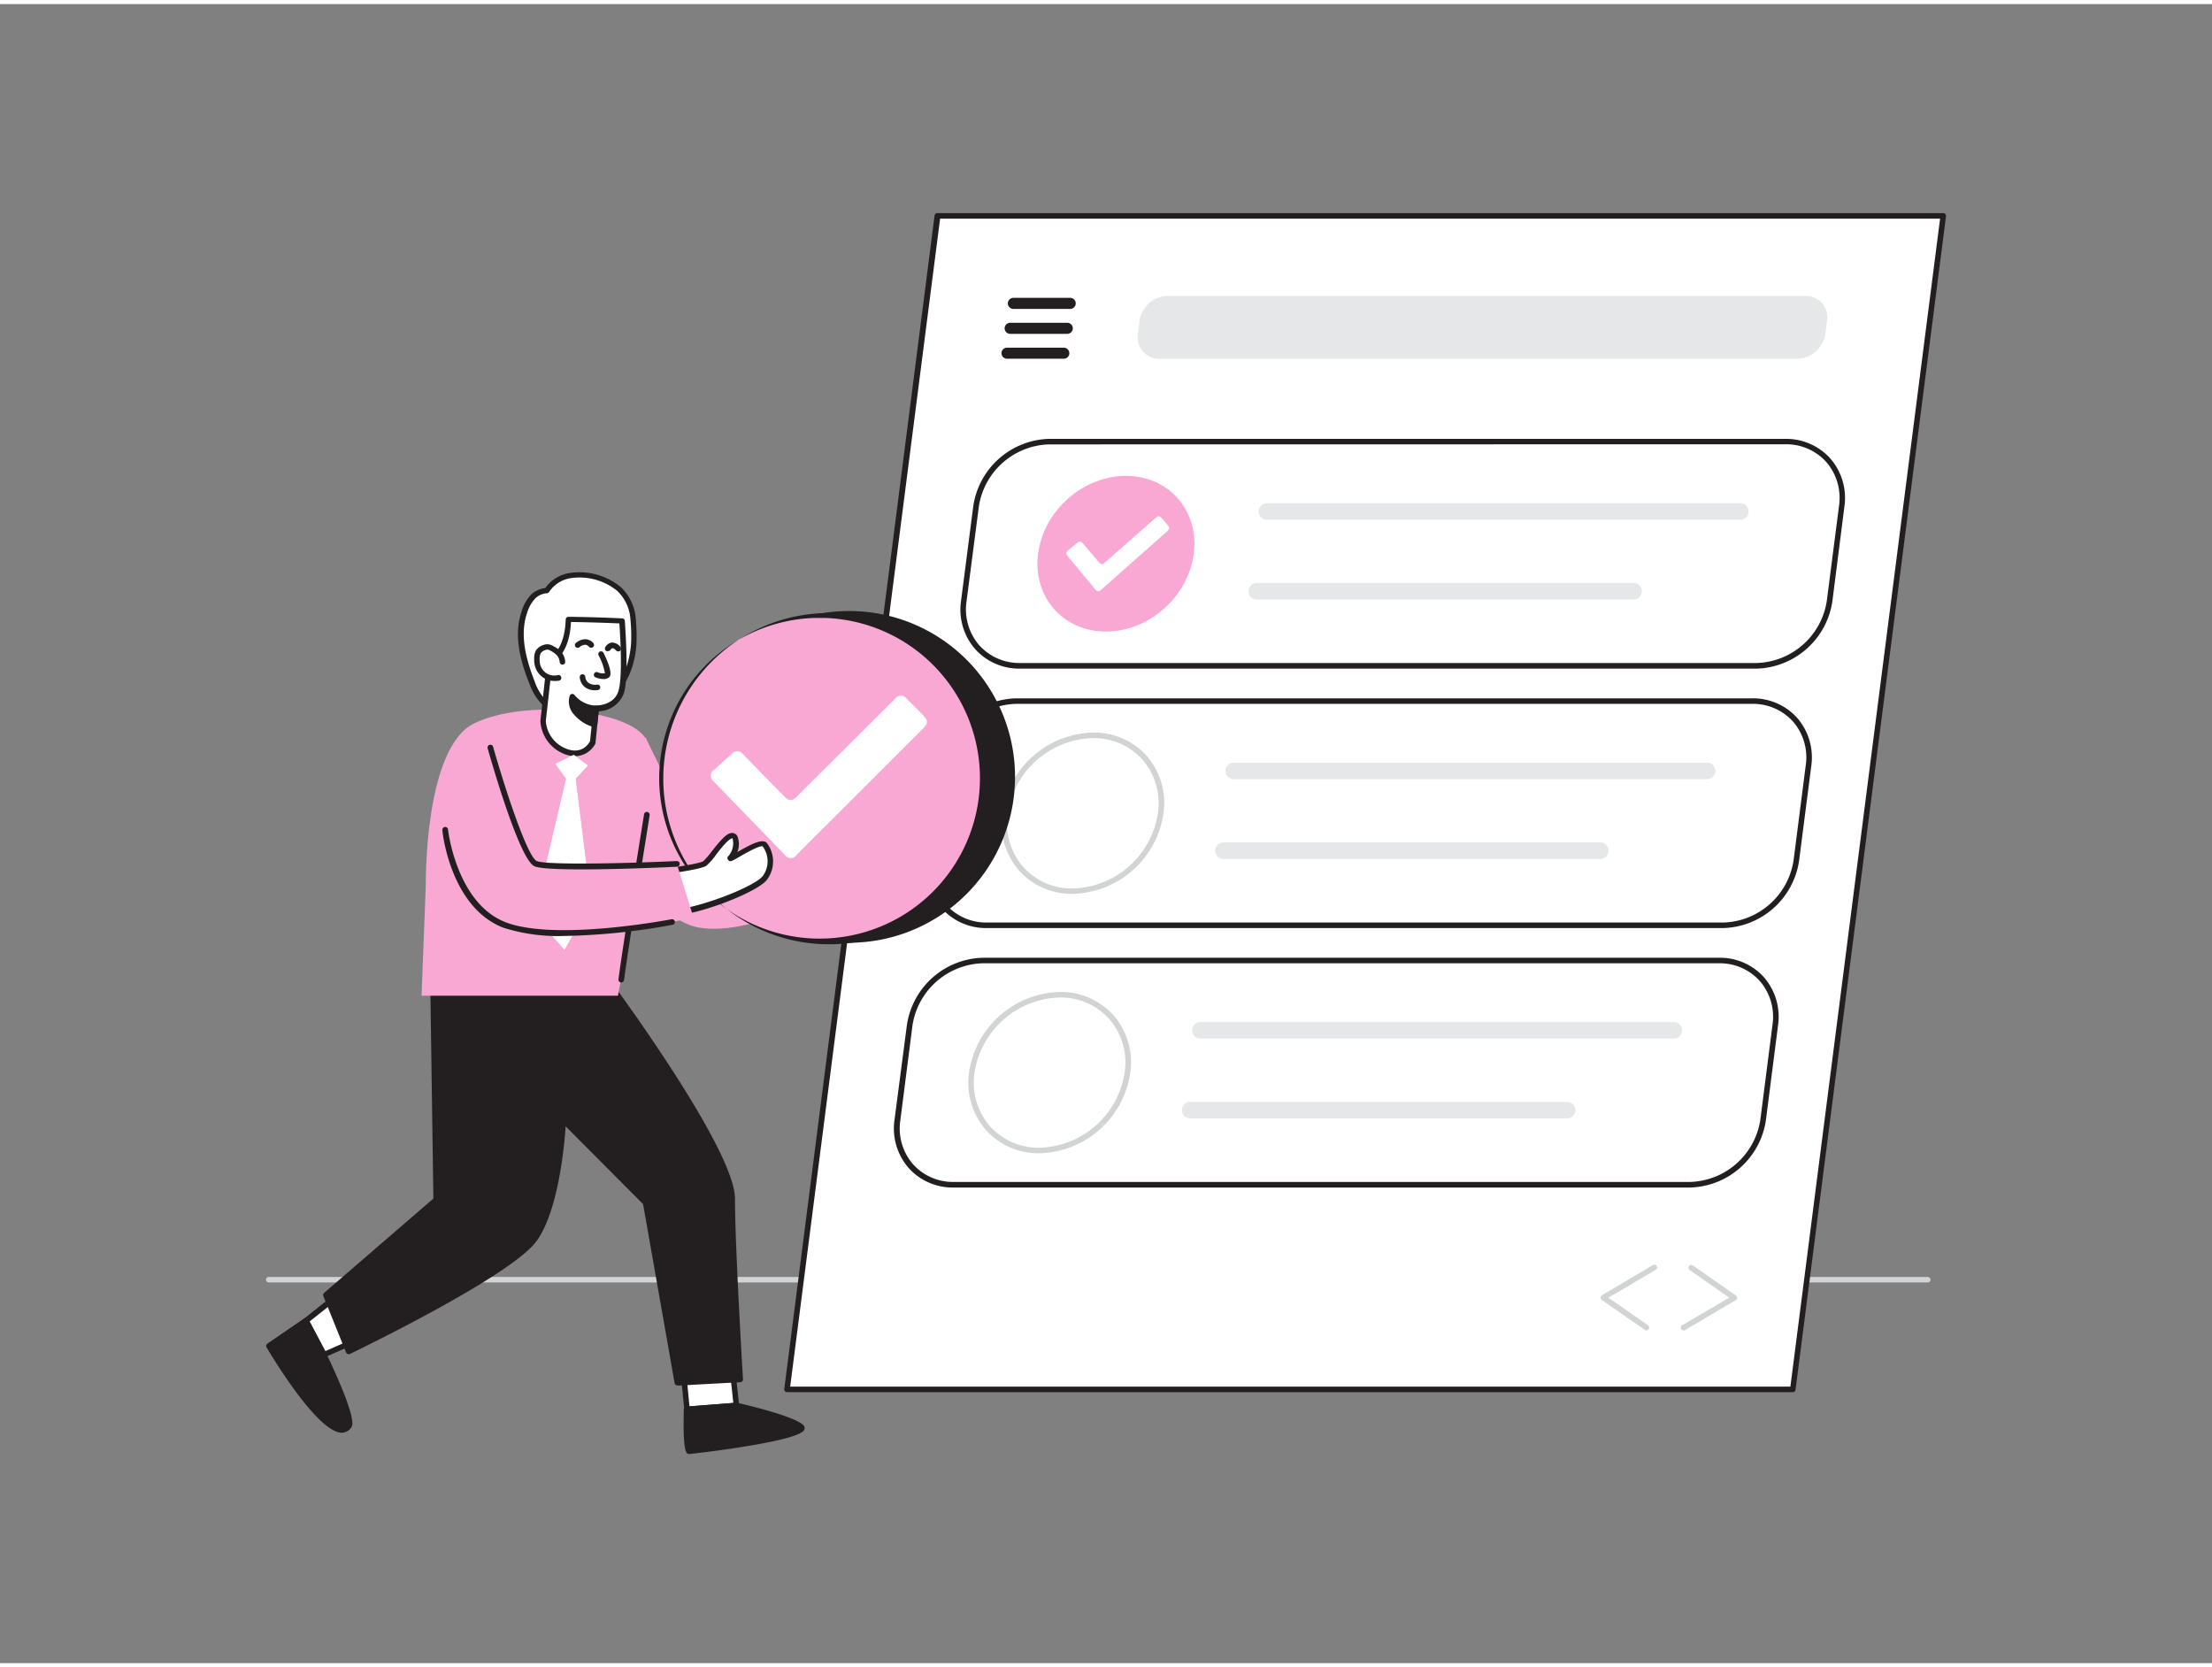 <svg xmlns="http://www.w3.org/2000/svg" viewBox="0 0 400 300" width="406" height="306" class="illustration styles_illustrationTablet__1DWOa"><rect x="0" y="0" width="400" height="300" fill="#808080" stroke="none"/><g id="_249_completed_task_flatline" data-name="#249_completed_task_flatline"><path d="M348.57,231.17H48.6a.5.5,0,0,1-.5-.5.5.5,0,0,1,.5-.5h300a.51.51,0,0,1,.5.5A.5.5,0,0,1,348.57,231.17Z" fill="#d1d3d4"></path><polygon points="324.2 250.45 142.32 250.45 169.51 38.3 351.4 38.3 324.2 250.45" fill="#fff"></polygon><path d="M324.21,251H142.32a.5.5,0,0,1-.38-.17.51.51,0,0,1-.12-.39L169,38.24a.5.5,0,0,1,.49-.44H351.4a.5.5,0,0,1,.5.57L324.7,250.51A.5.5,0,0,1,324.21,251Zm-181.32-1H323.76L350.83,38.8H170Z" fill="#231f20"></path><path d="M325,64.14H209.7a3.89,3.89,0,0,1-3.94-4.52l.3-2.35a5.29,5.29,0,0,1,5.1-4.51H326.45a3.89,3.89,0,0,1,3.94,4.51l-.31,2.35A5.29,5.29,0,0,1,325,64.14Z" fill="#e6e7e8"></path><path d="M193.53,54.62H183.25a.5.5,0,0,1-.5-.5.51.51,0,0,1,.5-.5h10.28a.51.51,0,0,1,.5.5A.5.5,0,0,1,193.53,54.62Z" fill="#d1d3d4"></path><path d="M193,59.13H182.67a.5.5,0,0,1,0-1H193a.5.5,0,0,1,0,1Z" fill="#d1d3d4"></path><path d="M192.37,63.63H182.1a.5.5,0,0,1-.5-.5.5.5,0,0,1,.5-.5h10.27a.5.5,0,0,1,.5.5A.5.5,0,0,1,192.37,63.63Z" fill="#d1d3d4"></path><path d="M193.53,54.62H183.25a.5.5,0,0,1-.5-.5.51.51,0,0,1,.5-.5h10.28a.51.51,0,0,1,.5.5A.5.5,0,0,1,193.53,54.62Z" fill="none" stroke="#231f20" stroke-linecap="round" stroke-linejoin="round"></path><path d="M193,59.13H182.67a.5.5,0,0,1,0-1H193a.5.5,0,0,1,0,1Z" fill="none" stroke="#231f20" stroke-linecap="round" stroke-linejoin="round"></path><path d="M192.37,63.63H182.1a.5.5,0,0,1-.5-.5.5.5,0,0,1,.5-.5h10.27a.5.5,0,0,1,.5.5A.5.5,0,0,1,192.37,63.63Z" fill="none" stroke="#231f20" stroke-linecap="round" stroke-linejoin="round"></path><path d="M317.63,119.67H184.51A10.08,10.08,0,0,1,174.29,108l2.19-17.11A13.73,13.73,0,0,1,189.7,79.12H322.83A10.09,10.09,0,0,1,333,90.84L330.85,108A13.72,13.72,0,0,1,317.63,119.67Z" fill="#fff"></path><path d="M317.63,120.17H184.51a10.71,10.71,0,0,1-8.2-3.57,10.86,10.86,0,0,1-2.52-8.71L176,90.78A14.25,14.25,0,0,1,189.7,78.62H322.83A10.73,10.73,0,0,1,331,82.19a10.89,10.89,0,0,1,2.52,8.72L331.35,108A14.26,14.26,0,0,1,317.63,120.17ZM189.7,79.62A13.23,13.23,0,0,0,177,90.91L174.78,108a9.92,9.92,0,0,0,2.28,7.92,9.73,9.73,0,0,0,7.45,3.23H317.63a13.22,13.22,0,0,0,12.72-11.28l2.2-17.11a9.94,9.94,0,0,0-2.28-7.93,9.74,9.74,0,0,0-7.44-3.23Z" fill="#231f20"></path><ellipse cx="201.8" cy="99.4" rx="15.01" ry="13.2" transform="translate(-13.39 164.96) rotate(-43.17)" fill="#f9a8d4"></ellipse><path d="M211.42,94.92a4.71,4.71,0,0,1-.35.41l-11.95,10.58c-.41.36-.69.37-1,0L193,99.75q-.42-.5.15-1l1.67-1.34c.35-.28.64-.28.9,0l3.06,3.59c.32.37.59.38,1,0L209,92.88c.4-.35.68-.35,1,0s.82.93,1.22,1.4c.09.12.15.27.23.4Z" fill="#fff"></path><path d="M314.7,93.25H229.11a1.5,1.5,0,0,1,0-3H314.7a1.5,1.5,0,0,1,0,3Z" fill="#e6e7e8"></path><path d="M295.4,107.68H227.26a1.5,1.5,0,0,1,0-3H295.4a1.5,1.5,0,0,1,0,3Z" fill="#e6e7e8"></path><path d="M311.61,166.58H178.49a10.09,10.09,0,0,1-10.22-11.72l2.2-17.11A13.73,13.73,0,0,1,183.69,126H316.81A10.09,10.09,0,0,1,327,137.75l-2.19,17.11A13.72,13.72,0,0,1,311.61,166.58Z" fill="#fff"></path><path d="M311.62,167.08H178.49a10.71,10.71,0,0,1-8.19-3.56,10.9,10.9,0,0,1-2.52-8.72L170,137.69a14.26,14.26,0,0,1,13.72-12.15H316.81a10.73,10.73,0,0,1,8.2,3.56,10.93,10.93,0,0,1,2.52,8.72l-2.2,17.11A14.25,14.25,0,0,1,311.62,167.08ZM183.69,126.54A13.24,13.24,0,0,0,171,137.82l-2.19,17.11a9.94,9.94,0,0,0,2.28,7.93,9.73,9.73,0,0,0,7.44,3.22H311.62a13.23,13.23,0,0,0,12.72-11.28l2.19-17.11a9.87,9.87,0,0,0-2.28-7.93,9.72,9.72,0,0,0-7.44-3.22Z" fill="#231f20"></path><path d="M194,160.89a12.74,12.74,0,0,1-9.76-4.26,13,13,0,0,1-3-10.38,17,17,0,0,1,16.38-14.52,12.77,12.77,0,0,1,9.77,4.25,13,13,0,0,1,3,10.39h0A17,17,0,0,1,194,160.89Zm3.61-28.16a16,16,0,0,0-15.38,13.64A12,12,0,0,0,185,156a11.76,11.76,0,0,0,9,3.92,16,16,0,0,0,15.39-13.64h0a12,12,0,0,0-2.76-9.61A11.79,11.79,0,0,0,197.59,132.73Z" fill="#d1d3d4"></path><path d="M205.41,141.83a4.71,4.71,0,0,1-.35.41l-11.95,10.58c-.42.36-.7.37-1,0l-5.17-6.15c-.28-.33-.22-.65.16-1l1.67-1.34c.35-.28.64-.28.89,0l3.07,3.59c.32.38.59.38,1,0l9.29-8.19c.4-.35.67-.35,1,0s.81.93,1.21,1.41a2.55,2.55,0,0,1,.24.39Z" fill="#fff"></path><path d="M308.69,140.16H223.1a1.5,1.5,0,0,1,0-3h85.59a1.5,1.5,0,0,1,0,3Z" fill="#e6e7e8"></path><path d="M289.38,154.59H221.25a1.5,1.5,0,0,1,0-3h68.13a1.5,1.5,0,0,1,0,3Z" fill="#e6e7e8"></path><path d="M305.6,213.49H172.48a10.09,10.09,0,0,1-10.22-11.72l2.19-17.1A13.72,13.72,0,0,1,177.68,173H310.8A10.09,10.09,0,0,1,321,184.67l-2.2,17.1A13.72,13.72,0,0,1,305.6,213.49Z" fill="#fff"></path><path d="M305.6,214H172.48a10.69,10.69,0,0,1-8.19-3.56,10.9,10.9,0,0,1-2.53-8.72L164,184.6a14.25,14.25,0,0,1,13.72-12.15H310.8A10.69,10.69,0,0,1,319,176a10.9,10.9,0,0,1,2.52,8.72l-2.19,17.11A14.25,14.25,0,0,1,305.6,214ZM177.68,173.45A13.24,13.24,0,0,0,165,184.73l-2.19,17.11a9.87,9.87,0,0,0,2.28,7.93,9.72,9.72,0,0,0,7.44,3.22H305.6a13.24,13.24,0,0,0,12.73-11.28l2.19-17.11a9.87,9.87,0,0,0-2.28-7.93,9.72,9.72,0,0,0-7.44-3.22Z" fill="#231f20"></path><path d="M188,207.8a12.74,12.74,0,0,1-9.76-4.26,13,13,0,0,1-3-10.38,17,17,0,0,1,16.38-14.52,12.76,12.76,0,0,1,9.77,4.26,13,13,0,0,1,3,10.38h0A17,17,0,0,1,188,207.8Zm3.61-28.16a16,16,0,0,0-15.39,13.64,12,12,0,0,0,2.77,9.6,11.76,11.76,0,0,0,9,3.92,16,16,0,0,0,15.39-13.64h0a12,12,0,0,0-2.76-9.6A11.78,11.78,0,0,0,191.58,179.64Z" fill="#d1d3d4"></path><path d="M199.39,188.75a2.64,2.64,0,0,1-.35.4q-6,5.29-11.95,10.58c-.41.37-.69.37-1,0l-5.17-6.15c-.28-.33-.22-.65.16-.95l1.67-1.35c.35-.28.63-.28.89,0q1.53,1.8,3.07,3.59c.31.38.59.38,1,0l9.28-8.2c.4-.35.68-.35,1,0s.81.93,1.21,1.41a1.9,1.9,0,0,1,.23.39Z" fill="#fff"></path><path d="M302.68,187.07h-85.6a1.5,1.5,0,1,1,0-3h85.6a1.5,1.5,0,0,1,0,3Z" fill="#e6e7e8"></path><path d="M283.37,201.5H215.23a1.5,1.5,0,0,1,0-3h68.14a1.5,1.5,0,0,1,0,3Z" fill="#e6e7e8"></path><path d="M297.73,239.84a.52.52,0,0,1-.29-.09l-7.8-5.43a.49.49,0,0,1-.21-.43.52.52,0,0,1,.24-.41l9.2-5.43a.5.5,0,1,1,.5.86l-8.52,5,7.16,5a.5.5,0,0,1-.28.91Z" fill="#d1d3d4"></path><path d="M304.44,239.84a.5.5,0,0,1-.26-.93l8.52-5-7.16-5a.5.5,0,0,1,.58-.82l7.79,5.43a.53.53,0,0,1,.22.43.51.51,0,0,1-.25.41l-9.19,5.43A.47.47,0,0,1,304.44,239.84Z" fill="#d1d3d4"></path><path d="M109.8,150.8s8.44,14.86,16.62,16.2c10.09,1.66,24.88-7.24,24.88-7.24L143,151.61l-17-.06-9.3-19Z" fill="#f9a8d4"></path><polygon points="123.61 247.7 124.23 254.1 133.16 253.41 132.32 245.72 123.61 247.7" fill="#fff"></polygon><path d="M124.23,254.6a.49.49,0,0,1-.49-.45l-.63-6.4a.51.51,0,0,1,.39-.54l8.71-2a.51.51,0,0,1,.4.08.52.52,0,0,1,.21.36l.84,7.68a.48.48,0,0,1-.11.38.52.52,0,0,1-.35.18l-8.93.69Zm-.08-6.51.53,5.48,7.93-.62-.72-6.62Z" fill="#231f20"></path><polygon points="61.05 233.52 55.32 238.08 58.56 244.22 64.28 241.69 61.05 233.52" fill="#fff"></polygon><path d="M58.56,244.72a.49.49,0,0,1-.44-.26l-3.24-6.15a.48.48,0,0,1,.13-.62l5.72-4.56a.54.54,0,0,1,.44-.1.51.51,0,0,1,.34.3l3.24,8.18a.5.5,0,0,1-.27.64l-5.71,2.53A.52.52,0,0,1,58.56,244.72ZM56,238.21l2.84,5.37,4.85-2.15-2.81-7.1Z" fill="#231f20"></path><path d="M78.28,175.26l.6,40.91-20,17.32L63,243.68s29.08-14,33.61-20.3,5.21-21.56,5.21-21.56l14.91,15,5.72,32.48,11.38-.62s-1.45-23.83-1.45-32.68-22.54-39.29-22.54-39.29Z" fill="#231f20"></path><path d="M122.48,249.77a.49.49,0,0,1-.49-.41L116.29,217l-14-14.06c-.25,3.67-1.34,15.26-5.23,20.7-4.56,6.36-32.61,19.89-33.8,20.46a.51.51,0,0,1-.4,0,.48.48,0,0,1-.28-.28l-4.11-10.2a.5.5,0,0,1,.13-.56L78.37,216l-.59-40.69a.49.49,0,0,1,.15-.36.45.45,0,0,1,.37-.14l31.59,1.42a.48.48,0,0,1,.38.2c.93,1.25,22.64,30.67,22.64,39.59,0,8.73,1.43,32.41,1.45,32.65a.51.51,0,0,1-.47.53l-11.38.62Zm-20.63-48.44a.52.52,0,0,1,.35.14l14.91,15a.51.51,0,0,1,.14.26l5.65,32.05,10.43-.57c-.21-3.49-1.42-24.16-1.42-32.21,0-8.23-20.39-36.21-22.3-38.8l-30.82-1.39.59,40.39a.52.52,0,0,1-.17.38L59.52,233.63,63.29,243c3.8-1.85,28.85-14.2,32.94-19.91,4.4-6.13,5.11-21.14,5.12-21.29a.47.47,0,0,1,.32-.44A.52.52,0,0,1,101.85,201.33Z" fill="#231f20"></path><path d="M76.23,179.31,77,159.24s-.34-24.76,8.75-29.18,27.3-2.52,30.83,2.49-4.84,46.76-4.84,46.76Z" fill="#f9a8d4"></path><path d="M114.48,111.34a8.38,8.38,0,0,0-2.53-5.58c-3.21-2.89-10.39-4-13.07.27a4,4,0,0,0-2.33,1,6.57,6.57,0,0,0-1.72,2.91c-1.48,4.24-.26,8.74,1.38,12.84a10.38,10.38,0,0,0,2.32,3.73c2.51,2.39,6,1.08,8.81-.12a12.65,12.65,0,0,0,4.9-3.48c1.56-1.91,2.35-5.48,2.37-7.91A30.88,30.88,0,0,0,114.48,111.34Z" fill="#fff"></path><path d="M102,128.29a5.3,5.3,0,0,1-3.81-1.47,10.51,10.51,0,0,1-2.45-3.91c-1.48-3.72-3-8.59-1.38-13.19a7.11,7.11,0,0,1,1.86-3.11,4.41,4.41,0,0,1,2.37-1,6.66,6.66,0,0,1,4.78-2.78,11.74,11.74,0,0,1,8.91,2.61,8.74,8.74,0,0,1,2.7,5.89h0a32.56,32.56,0,0,1,.13,3.67c0,2.6-.88,6.26-2.48,8.23a12.94,12.94,0,0,1-5.1,3.62A14.69,14.69,0,0,1,102,128.29Zm2.74-24.6a8.29,8.29,0,0,0-1.23.08,5.72,5.72,0,0,0-4.21,2.53.5.5,0,0,1-.39.23,3.44,3.44,0,0,0-2,.83,6.27,6.27,0,0,0-1.58,2.69c-1.49,4.28,0,8.93,1.37,12.49a9.59,9.59,0,0,0,2.21,3.56c2.2,2.1,5.29,1,8.26-.22a12.06,12.06,0,0,0,4.72-3.33c1.43-1.77,2.23-5.24,2.25-7.61a30.25,30.25,0,0,0-.13-3.55h0a7.8,7.8,0,0,0-2.37-5.26A10.83,10.83,0,0,0,104.74,103.69Z" fill="#231f20"></path><path d="M107.8,127.35l-.62,6.06s-1.42,3.23-5.17,1.62a6.34,6.34,0,0,1-3.8-5.44l1.19-10.86s3.16-1,3.39-7.48c0,0,3.76,0,9.69.28,0,0,.82,10-.17,12.94S107.8,127.35,107.8,127.35Z" fill="#fff"></path><path d="M104,136a5.6,5.6,0,0,1-2.18-.49,6.79,6.79,0,0,1-4.1-5.89l1.19-10.92a.51.51,0,0,1,.34-.42s2.84-1.08,3.05-7a.5.5,0,0,1,.5-.48h0s3.84,0,9.71.28a.49.49,0,0,1,.48.45c0,.42.81,10.14-.2,13.15a5,5,0,0,1-4.52,3.2l-.58,5.63a.42.42,0,0,1,0,.16A4.19,4.19,0,0,1,104,136Zm-4.12-16.91L98.7,129.64a5.82,5.82,0,0,0,3.51,4.93c3,1.3,4.27-.87,4.49-1.29l.61-6a.51.51,0,0,1,.5-.45c.13,0,3.17,0,4-2.54s.33-10.35.19-12.3c-4.43-.19-7.6-.24-8.75-.26C103,117,100.71,118.62,99.87,119.07Zm7.31,14.34h0Z" fill="#231f20"></path><path d="M101.72,118.93a2.58,2.58,0,0,0-.63-1.51,4.4,4.4,0,0,0-1.25-.92,1.8,1.8,0,0,0-.8-.29,1.7,1.7,0,0,0-.59.1,2.06,2.06,0,0,0-1.11.83,2.34,2.34,0,0,0-.24,1.11,4.73,4.73,0,0,0,.1,1.24A3.13,3.13,0,0,0,101,121.8" fill="#fff"></path><path d="M100.25,122.4a3.62,3.62,0,0,1-1.89-.53,3.67,3.67,0,0,1-1.65-2.27,5.13,5.13,0,0,1-.11-1.37,2.79,2.79,0,0,1,.31-1.34,2.49,2.49,0,0,1,1.38-1,1.89,1.89,0,0,1,.78-.13,2.26,2.26,0,0,1,1,.35,4.86,4.86,0,0,1,1.39,1,3,3,0,0,1,.75,1.81.5.5,0,0,1-.46.53.52.52,0,0,1-.54-.46,2.11,2.11,0,0,0-.5-1.22,4.42,4.42,0,0,0-1.12-.82,1.45,1.45,0,0,0-.58-.22,1.17,1.17,0,0,0-.4.08,1.51,1.51,0,0,0-.84.6,1.94,1.94,0,0,0-.18.87,4.05,4.05,0,0,0,.08,1.11,2.72,2.72,0,0,0,1.2,1.65,2.67,2.67,0,0,0,2,.3.5.5,0,0,1,.25,1A3.8,3.8,0,0,1,100.25,122.4Z" fill="#231f20"></path><path d="M107.51,130.26a6.65,6.65,0,0,1-3.32-2.12,3,3,0,0,1-.69-2.91,5.67,5.67,0,0,0,4.3,2.12Z" fill="#231f20"></path><path d="M107.51,130.76h-.1a7.17,7.17,0,0,1-3.59-2.27,3.47,3.47,0,0,1-.79-3.43.47.47,0,0,1,.39-.31.48.48,0,0,1,.47.19,5.29,5.29,0,0,0,3.9,1.92.57.57,0,0,1,.38.16.52.52,0,0,1,.13.39l-.3,2.91a.49.49,0,0,1-.19.35A.57.57,0,0,1,107.51,130.76Zm-3.63-4.42a2.61,2.61,0,0,0,.68,1.47,6.66,6.66,0,0,0,2.51,1.78l.18-1.76A5.91,5.91,0,0,1,103.88,126.34Z" fill="#231f20"></path><path d="M109.1,122.05a4,4,0,0,1-1.4-.3.5.5,0,0,1,.38-.93,2.37,2.37,0,0,0,1.31.19,10.74,10.74,0,0,0-1.15-3.25.5.5,0,0,1,.9-.44c1.82,3.7,1.17,4.24,1,4.42A1.5,1.5,0,0,1,109.1,122.05Z" fill="#231f20"></path><path d="M107.59,124.08a3,3,0,0,1-1.75-.51,2.57,2.57,0,0,1-1-1.82.49.49,0,0,1,.43-.56.5.5,0,0,1,.56.42,1.57,1.57,0,0,0,.61,1.15,2.28,2.28,0,0,0,1.52.3.51.51,0,0,1,.58.4.5.5,0,0,1-.4.58A2.57,2.57,0,0,1,107.59,124.08Z" fill="#231f20"></path><path d="M106.88,116.39a.5.5,0,0,1-.37-.17,1,1,0,0,0-.69-.37,1.73,1.73,0,0,0-1,.41.5.5,0,1,1-.67-.74,2.63,2.63,0,0,1,1.76-.67,2,2,0,0,1,1.39.71.51.51,0,0,1-.05.71A.5.5,0,0,1,106.88,116.39Z" fill="#231f20"></path><path d="M109.89,117a.59.59,0,0,1-.22,0,.5.5,0,0,1-.23-.67,1.62,1.62,0,0,1,1.11-.87,1.86,1.86,0,0,1,1.6.75.5.5,0,0,1,0,.71.5.5,0,0,1-.7,0c-.29-.31-.54-.47-.72-.44s-.34.27-.36.32A.52.52,0,0,1,109.89,117Z" fill="#231f20"></path><polygon points="103.75 135.74 100.41 137.39 102.36 140.05 96.57 164.77 102.06 171.02 106.88 162.54 104.1 140.08 106.31 137.68 103.75 135.74" fill="#fff"></polygon><path d="M55.32,238.08l-6.72,4.56S60,262,63.17,257c.86-1.38-4.61-12.79-4.61-12.79Z" fill="#231f20"></path><path d="M61.79,258.34h0c-4.39-.06-12.66-13.87-13.59-15.44a.5.5,0,0,1,.15-.67L55,237.67a.51.51,0,0,1,.4-.08.52.52,0,0,1,.32.26L59,244c1.68,3.52,5.49,11.82,4.58,13.28A2.06,2.06,0,0,1,61.79,258.34ZM49.27,242.79c2.64,4.4,9.36,14.51,12.5,14.55a1.17,1.17,0,0,0,1-.6c.36-.86-2.12-7.06-4.64-12.3l-3-5.63Z" fill="#231f20"></path><path d="M124.15,254.1s-.21,7.47.47,7.59,21.89-2.74,20.28-4.36-11.74-3.92-11.74-3.92Z" fill="#231f20"></path><path d="M124.54,262.19h0c-.41-.08-1.1-.2-.88-8.1a.5.5,0,0,1,.46-.48l9-.7h.15c1.05.24,10.32,2.38,12,4.05a.75.75,0,0,1,.14.89C144.27,260,125,262.19,124.54,262.19Zm.39-.85h0Zm-.29-6.77a38.6,38.6,0,0,0,.24,6.63c2.35-.06,17.52-2.43,19.48-3.68-1.5-1.11-7.4-2.73-11.23-3.61Z" fill="#231f20"></path><path d="M112.35,176.91h-.07a.5.5,0,0,1-.44-.57c.78-6.1,4.58-29.54,4.62-29.77a.51.51,0,1,1,1,.16c0,.24-3.83,23.66-4.61,29.74A.51.51,0,0,1,112.35,176.91Z" fill="#231f20"></path><circle cx="153.57" cy="139.76" r="29.48" fill="#231f20"></circle><path d="M153.55,169.75A30,30,0,1,1,183.5,138h0a30,30,0,0,1-28.18,31.68Q154.44,169.75,153.55,169.75Zm.06-59c-.57,0-1.15,0-1.73,0a29,29,0,1,0,30.62,27.24h0a29,29,0,0,0-28.89-27.29Z" fill="#231f20"></path><circle cx="149.02" cy="140.03" r="29.48" fill="#f9a8d4"></circle><path d="M149,170a29.95,29.95,0,1,1,1.79,0C150.17,170,149.57,170,149,170Zm.06-59c-.57,0-1.14,0-1.71,0a29,29,0,1,0,1.71,0Z" fill="#231f20"></path><path d="M167.6,130.1a6.46,6.46,0,0,1-.65.88l-22.88,22.85a1.28,1.28,0,0,1-2.17,0q-6.45-6.65-12.87-13.29a1.25,1.25,0,0,1,.08-2.06l3.23-2.91a1.24,1.24,0,0,1,1.94,0q3.79,3.89,7.61,7.76c.79.8,1.38.81,2.17,0l17.79-17.7a1.27,1.27,0,0,1,2.12,0c1,1,2,2,3,3a7.73,7.73,0,0,1,.62.85Z" fill="#fff"></path><path d="M120.55,156.71s6-.76,6.92-1.38,3.45-4.68,4.76-5,1.07,2.69,0,3.92S137.3,151,138.3,152a5,5,0,0,1,0,6.07c-1.69,2.07-11.83,6.08-17.13,6.34" fill="#fff"></path><path d="M121.17,164.86a.49.49,0,0,1-.5-.47.5.5,0,0,1,.47-.53c5-.25,15.17-4.19,16.77-6.16a4.49,4.49,0,0,0,0-5.39c-.54-.23-3.3,1.36-4.21,1.89-1.4.8-1.69,1-2,.58s-.15-.53.13-.85a3.54,3.54,0,0,0,.64-3.05c0-.06-.06-.08-.15,0-.62.14-2,1.83-2.84,2.94a10.44,10.44,0,0,1-1.76,2c-1,.64-6.1,1.33-7.12,1.46a.5.5,0,0,1-.56-.43.49.49,0,0,1,.43-.56c2.44-.31,6.13-.93,6.7-1.3a13.4,13.4,0,0,0,1.53-1.77c1.42-1.8,2.5-3.09,3.39-3.3a1.09,1.09,0,0,1,1.24.52,3.86,3.86,0,0,1,0,2.9c2.52-1.45,4.51-2.48,5.32-1.67a5.51,5.51,0,0,1,0,6.73c-1.78,2.19-12,6.26-17.49,6.53Z" fill="#231f20"></path><path d="M87.83,129.91s2.55,25.64,10,25.76c9.07.16,24.57-.18,24.57-.18l3,9.67s-24,5.76-34.1,1.39-10.83-21.66-10.83-21.66Z" fill="#f9a8d4"></path><path d="M105.18,156.47c-4.1,0-7.56-.14-8.53-.56-2.65-1.17-7.52-18-8.47-21.33a.51.51,0,0,1,.36-.63.5.5,0,0,1,.63.35c2.15,7.59,6.19,19.91,7.9,20.66s16.12.44,25.3,0a.5.5,0,0,1,.54.49.51.51,0,0,1-.49.54C120.93,156.07,112.14,156.47,105.18,156.47Z" fill="#231f20"></path><path d="M102.06,168.51a32.94,32.94,0,0,1-11-1.48C81.55,163.42,80,149.94,80,149.36a.51.51,0,0,1,.45-.56.52.52,0,0,1,.57.45c0,.14,1.54,13.43,10.5,16.81,9.13,3.44,29.78-.55,30-.59a.52.52,0,0,1,.2,1A117.77,117.77,0,0,1,102.06,168.51Z" fill="#231f20"></path></g></svg>